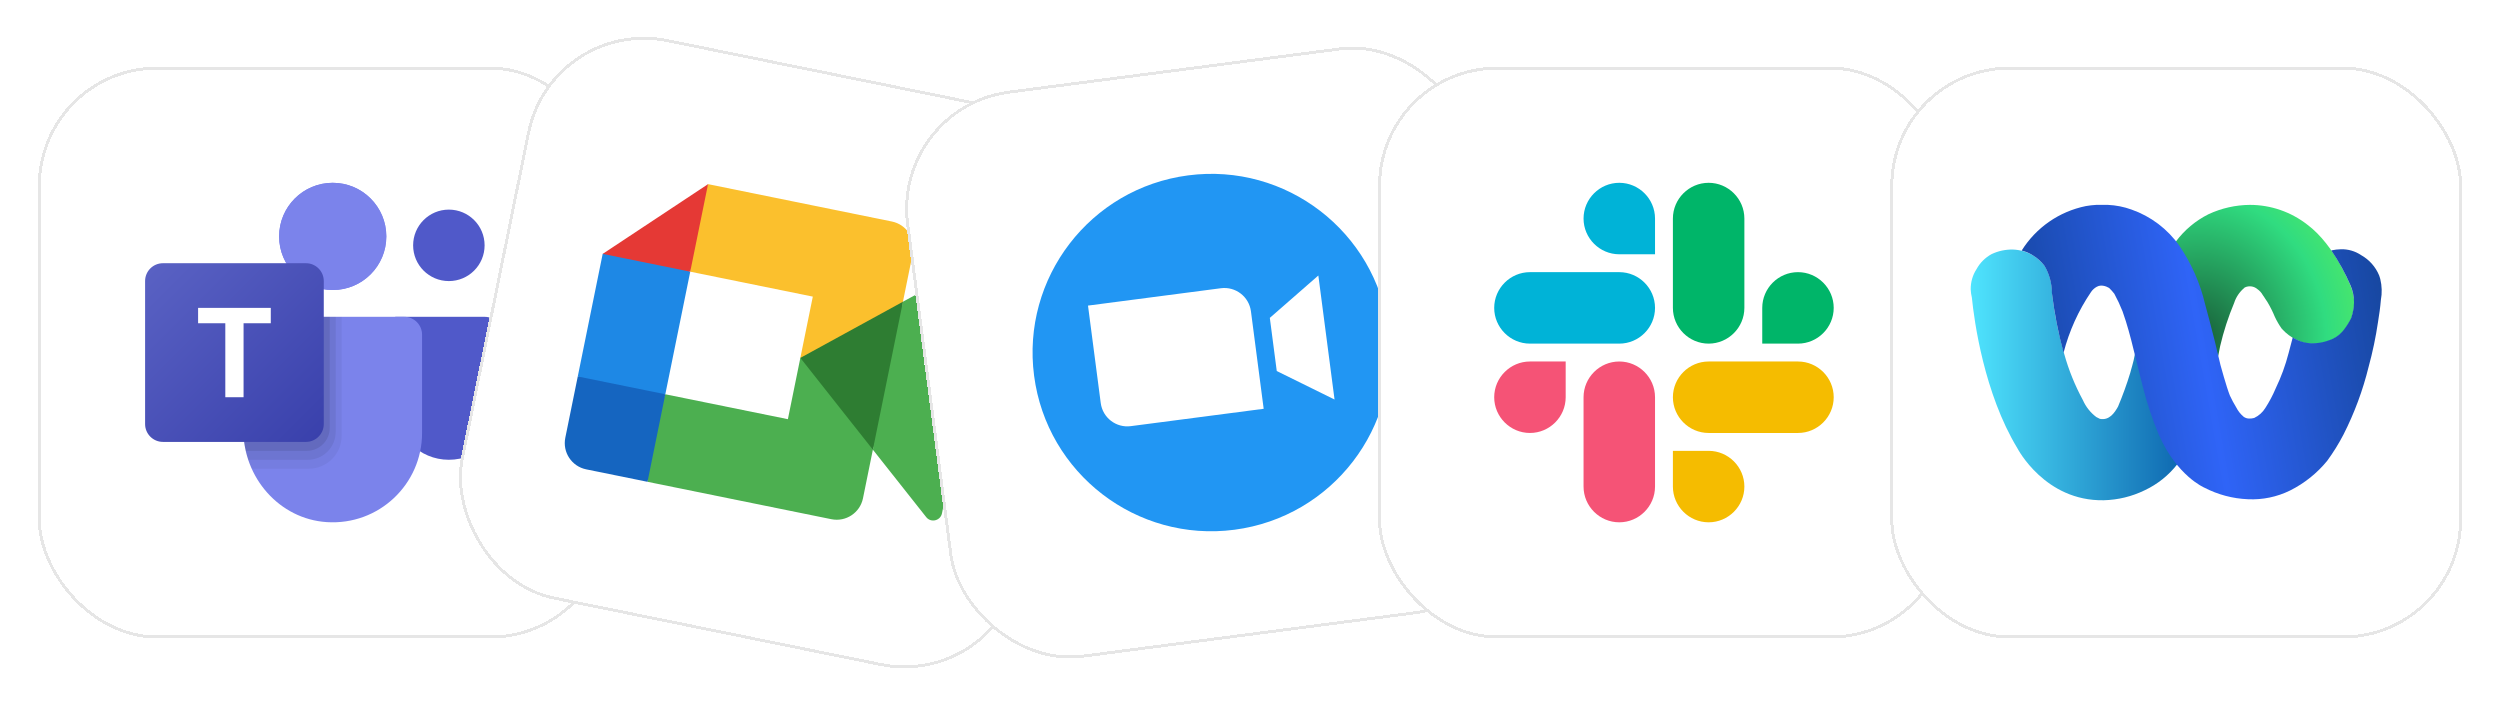 <svg
  width="264"
  height="75"
  viewBox="0 0 264 75"
  fill="none"
  xmlns="http://www.w3.org/2000/svg"
>
  <g filter="url(#filter0_d_2711_139973)">
    <rect
      x="4"
      y="6.41"
      width="60.383"
      height="60.383"
      rx="12.58"
      fill="white"
      shape-rendering="crispEdges"
    />
    <rect
      x="4.157"
      y="6.567"
      width="60.069"
      height="60.069"
      rx="12.422"
      stroke="#E6E6E6"
      stroke-width="0.314"
      shape-rendering="crispEdges"
    />
    <path
      d="M53.061 34.714V42.262C53.061 45.389 50.527 47.923 47.4 47.923C44.273 47.923 41.739 45.389 41.739 42.262V32.827H51.174C52.217 32.827 53.061 33.672 53.061 34.714ZM47.4 29.053C49.484 29.053 51.174 27.364 51.174 25.279C51.174 23.195 49.484 21.506 47.4 21.506C45.316 21.506 43.626 23.195 43.626 25.279C43.626 27.364 45.316 29.053 47.4 29.053Z"
      fill="#5059C9"
    />
    <path
      d="M44.57 34.714V45.093C44.57 50.511 40.002 54.863 34.507 54.507C29.492 54.182 25.7 49.794 25.7 44.769V32.827H42.683C43.725 32.827 44.57 33.672 44.57 34.714ZM35.135 29.997C38.262 29.997 40.796 27.463 40.796 24.336C40.796 21.209 38.262 18.675 35.135 18.675C32.008 18.675 29.474 21.209 29.474 24.336C29.474 27.463 32.008 29.997 35.135 29.997Z"
      fill="#7B83EB"
    />
    <path
      d="M35.135 29.997C38.261 29.997 40.796 27.462 40.796 24.336C40.796 21.209 38.261 18.675 35.135 18.675C32.008 18.675 29.474 21.209 29.474 24.336C29.474 27.462 32.008 29.997 35.135 29.997Z"
      fill="#7B83EB"
    />
    <path
      opacity="0.05"
      d="M36.078 45.394V32.827H25.7V44.769C25.7 46.216 26.024 47.607 26.591 48.867H32.605C34.524 48.867 36.078 47.312 36.078 45.394Z"
      fill="black"
    />
    <path
      opacity="0.07"
      d="M25.7 32.827V44.769C25.7 45.863 25.89 46.924 26.223 47.923H32.505C34.131 47.923 35.449 46.605 35.449 44.978V32.827H25.7Z"
      fill="black"
    />
    <path
      opacity="0.09"
      d="M34.821 32.827H25.7V44.769C25.7 45.526 25.795 46.263 25.959 46.98H32.404C33.739 46.98 34.82 45.898 34.82 44.564L34.821 32.827Z"
      fill="black"
    />
    <path
      d="M32.304 46.036H17.209C16.166 46.036 15.322 45.192 15.322 44.149V29.053C15.322 28.011 16.166 27.166 17.209 27.166H32.304C33.347 27.166 34.191 28.011 34.191 29.053V44.149C34.191 45.192 33.347 46.036 32.304 46.036Z"
      fill="url(#paint0_linear_2711_139973)"
    />
    <path
      d="M28.595 31.883H20.919V33.506H23.793V41.318H25.72V33.506H28.595V31.883Z"
      fill="white"
    />
  </g>
  <g filter="url(#filter1_d_2711_139973)">
    <rect
      x="58.172"
      y="1"
      width="60.383"
      height="60.383"
      rx="12.58"
      transform="rotate(11.492 58.172 1)"
      fill="white"
      shape-rendering="crispEdges"
    />
    <rect
      x="58.295"
      y="1.185"
      width="60.069"
      height="60.069"
      rx="12.422"
      transform="rotate(11.492 58.295 1.185)"
      stroke="#E6E6E6"
      stroke-width="0.314"
      shape-rendering="crispEdges"
    />
    <g clip-path="url(#clip0_2711_139973)">
      <path
        d="M72.153 26.949L69.145 41.742L83.938 44.75L86.946 29.957L72.153 26.949Z"
        fill="white"
      />
      <path
        d="M63.643 26.182L61.012 39.126L65.447 40.99L70.257 41.006L72.889 28.062L68.454 26.197L63.643 26.182Z"
        fill="#1E88E5"
      />
      <path
        d="M93.763 39.045L91.131 51.989C90.82 53.521 89.326 54.51 87.794 54.199L68.378 50.251L68.393 45.44L70.257 41.006L83.201 43.637L84.517 37.165L89.328 37.18L93.763 39.045Z"
        fill="#4CAF50"
      />
      <path
        d="M96.394 26.101L93.763 39.045L84.517 37.165L85.833 30.693L72.889 28.062L72.904 23.251L74.769 18.816L94.185 22.763C95.717 23.075 96.706 24.569 96.394 26.101Z"
        fill="#FBC02D"
      />
      <path
        d="M70.257 41.006L68.378 50.251L61.906 48.935C60.374 48.624 59.385 47.13 59.696 45.598L61.012 39.126L70.257 41.006Z"
        fill="#1565C0"
      />
      <path
        d="M74.769 18.816L72.889 28.062L63.643 26.182L74.769 18.816Z"
        fill="#E53935"
      />
      <path
        d="M94.688 39.233L92.175 46.858L84.517 37.165L95.351 31.232L94.688 39.233Z"
        fill="#2E7D32"
      />
      <path
        d="M104.695 27.894L99.473 53.579C99.315 54.355 98.321 54.606 97.82 53.994L92.175 46.858L95.351 31.232L103.335 26.867C104.035 26.499 104.853 27.118 104.695 27.894Z"
        fill="#4CAF50"
      />
    </g>
  </g>
  <g filter="url(#filter2_d_2711_139973)">
    <rect
      x="94.062"
      y="10.576"
      width="60.383"
      height="60.383"
      rx="12.58"
      transform="rotate(-7.444 94.062 10.576)"
      fill="white"
      shape-rendering="crispEdges"
    />
    <rect
      x="94.239"
      y="10.711"
      width="60.069"
      height="60.069"
      rx="12.422"
      transform="rotate(-7.444 94.239 10.711)"
      stroke="#E6E6E6"
      stroke-width="0.314"
      shape-rendering="crispEdges"
    />
    <path
      d="M130.356 55.312C140.689 53.962 147.972 44.49 146.622 34.157C145.271 23.823 135.8 16.541 125.466 17.891C115.133 19.241 107.85 28.712 109.2 39.046C110.55 49.38 120.022 56.662 130.356 55.312Z"
      fill="#2196F3"
    />
    <path
      d="M133.444 42.539L119.411 44.372C117.861 44.575 116.44 43.483 116.238 41.932L114.893 31.642L128.926 29.808C130.477 29.605 131.897 30.698 132.1 32.248L133.444 42.539Z"
      fill="white"
    />
    <path
      d="M140.928 41.561L134.826 38.552L134.093 32.939L139.217 28.463L140.928 41.561Z"
      fill="white"
    />
  </g>
  <g filter="url(#filter3_d_2711_139973)">
    <rect
      x="145.523"
      y="6.41"
      width="60.383"
      height="60.383"
      rx="12.58"
      fill="white"
      shape-rendering="crispEdges"
    />
    <rect
      x="145.68"
      y="6.567"
      width="60.069"
      height="60.069"
      rx="12.422"
      stroke="#E6E6E6"
      stroke-width="0.314"
      shape-rendering="crispEdges"
    />
    <path
      d="M176.658 41.319C176.658 43.394 178.356 45.093 180.432 45.093H189.867C191.942 45.093 193.64 43.394 193.64 41.319C193.64 39.243 191.942 37.545 189.867 37.545H180.432C178.356 37.545 176.658 39.243 176.658 41.319Z"
      fill="#F5BC00"
    />
    <path
      d="M176.658 46.98V50.754C176.658 52.829 178.356 54.527 180.432 54.527C182.507 54.527 184.206 52.829 184.206 50.754C184.206 48.678 182.507 46.98 180.432 46.98H176.658Z"
      fill="#F5BC00"
    />
    <path
      d="M170.997 37.545C168.921 37.545 167.223 39.243 167.223 41.319V50.754C167.223 52.829 168.921 54.527 170.997 54.527C173.073 54.527 174.771 52.829 174.771 50.754V41.319C174.771 39.243 173.073 37.545 170.997 37.545Z"
      fill="#F55376"
    />
    <path
      d="M165.336 37.545H161.562C159.486 37.545 157.788 39.243 157.788 41.319C157.788 43.394 159.486 45.093 161.562 45.093C163.638 45.093 165.336 43.394 165.336 41.319V37.545Z"
      fill="#F55376"
    />
    <path
      d="M174.771 31.884C174.771 29.808 173.073 28.11 170.997 28.11H161.562C159.486 28.11 157.788 29.808 157.788 31.884C157.788 33.959 159.486 35.658 161.562 35.658H170.997C173.073 35.658 174.771 33.959 174.771 31.884Z"
      fill="#00B3D7"
    />
    <path
      d="M174.771 26.223V22.449C174.771 20.373 173.073 18.675 170.997 18.675C168.921 18.675 167.223 20.373 167.223 22.449C167.223 24.525 168.921 26.223 170.997 26.223H174.771Z"
      fill="#00B3D7"
    />
    <path
      d="M180.432 35.658C182.507 35.658 184.206 33.959 184.206 31.884V22.449C184.206 20.373 182.507 18.675 180.432 18.675C178.356 18.675 176.658 20.373 176.658 22.449V31.884C176.658 33.959 178.356 35.658 180.432 35.658Z"
      fill="#00B569"
    />
    <path
      d="M186.093 35.658H189.867C191.942 35.658 193.64 33.959 193.64 31.884C193.64 29.808 191.942 28.11 189.867 28.11C187.791 28.11 186.093 29.808 186.093 31.884V35.658Z"
      fill="#00B569"
    />
  </g>
  <g filter="url(#filter4_d_2711_139973)">
    <rect
      x="199.615"
      y="6.41"
      width="60.383"
      height="60.383"
      rx="12.58"
      fill="white"
      shape-rendering="crispEdges"
    />
    <rect
      x="199.772"
      y="6.567"
      width="60.069"
      height="60.069"
      rx="12.422"
      stroke="#E6E6E6"
      stroke-width="0.314"
      shape-rendering="crispEdges"
    />
    <path
      d="M232.297 43.14L229.939 48.376C229.023 49.555 227.835 50.508 226.486 51.14C225.136 51.801 223.664 52.159 222.164 52.197C215.937 52.32 213.041 46.715 213.041 46.715C209.522 40.913 208.474 33.261 208.229 30.799C208.163 30.516 208.116 30.223 208.106 29.931C208.097 29.176 208.305 28.421 208.729 27.78C209.088 27.119 209.635 26.581 210.295 26.213C211.003 25.874 211.786 25.704 212.579 25.723C213.314 25.751 214.041 25.959 214.673 26.336C215.154 26.629 215.569 27.006 215.909 27.449C216.419 28.308 216.683 29.289 216.692 30.289C216.937 32.478 217.371 34.639 217.985 36.762C218.456 38.45 219.117 40.083 219.957 41.63C220.268 42.338 220.759 42.951 221.372 43.413L221.749 43.602C222.74 43.791 223.287 42.979 223.664 42.309C224.155 41.139 224.589 39.951 224.957 38.733C225.014 38.488 225.08 38.3 225.146 38.054C225.268 37.63 225.372 37.196 225.448 36.762L227.429 31.45L232.297 43.14Z"
      fill="url(#paint1_linear_2711_139973)"
    />
    <path
      d="M237.595 21.006C236.082 21.017 234.588 21.354 233.217 21.993C231.854 22.674 230.671 23.667 229.763 24.891L226.99 32.347L232.418 42.772L234.266 36.85L234.447 35.926C234.811 34.365 235.306 32.838 235.927 31.359C236.123 30.75 236.487 30.206 236.976 29.793L237.038 29.731C237.485 29.511 238.02 29.583 238.393 29.911C238.624 30.071 238.815 30.283 238.949 30.53C239.137 30.772 239.255 31.023 239.442 31.266C239.741 31.768 240.003 32.291 240.225 32.832C240.431 33.271 240.675 33.69 240.954 34.085C240.989 34.085 241.016 34.113 241.016 34.147C241.438 34.603 241.94 34.977 242.496 35.251C243.044 35.547 243.66 35.696 244.282 35.682C244.852 35.678 245.416 35.575 245.95 35.377C246.484 35.176 246.968 34.861 247.369 34.452C247.731 34.017 248.041 33.541 248.293 33.034C248.481 32.497 248.584 31.934 248.599 31.366C248.6 30.752 248.474 30.144 248.231 29.58C248.231 29.58 246.563 25.264 243.664 23.103C241.933 21.747 239.796 21.008 237.595 21.006Z"
      fill="url(#paint2_radial_2711_139973)"
    />
    <path
      d="M221.375 21.006C221.004 21.025 220.636 21.067 220.271 21.132C217.46 21.701 215.008 23.4 213.488 25.831C213.901 25.93 214.296 26.097 214.655 26.325C215.137 26.611 215.557 26.988 215.893 27.437C216.403 28.296 216.672 29.274 216.676 30.272C216.935 32.414 217.349 34.534 217.914 36.616C218.504 34.329 219.484 32.162 220.811 30.21C220.966 29.978 221.177 29.786 221.422 29.654C221.553 29.577 221.701 29.534 221.853 29.529C222.113 29.524 222.37 29.589 222.597 29.717C222.66 29.717 222.66 29.779 222.723 29.779C222.921 29.968 223.104 30.172 223.271 30.389C223.598 30.989 223.889 31.609 224.14 32.245C224.633 33.6 225.065 35.323 225.065 35.323L226.294 40.257C226.724 41.962 227.282 43.632 227.962 45.254C229.874 49.632 232.771 50.862 232.771 50.862C234.202 51.606 235.78 52.026 237.392 52.091C238.927 52.164 240.455 51.846 241.833 51.167C243.346 50.411 244.68 49.343 245.75 48.034C246.394 47.155 246.97 46.228 247.472 45.261C248.628 42.985 249.519 40.583 250.127 38.103C250.55 36.558 250.879 34.989 251.114 33.404C251.24 32.621 251.357 31.838 251.42 31.055C251.556 30.32 251.534 29.564 251.358 28.838C251.303 28.713 251.303 28.587 251.24 28.463C250.864 27.549 250.191 26.791 249.328 26.309C248.708 25.893 247.975 25.678 247.229 25.69C246.876 25.696 246.524 25.739 246.18 25.815C246.977 26.979 247.658 28.216 248.216 29.512C248.459 30.076 248.585 30.684 248.584 31.298C248.569 31.867 248.466 32.429 248.278 32.966C248.026 33.473 247.717 33.949 247.354 34.384C246.972 34.814 246.483 35.133 245.935 35.309C245.401 35.509 244.837 35.614 244.267 35.622C243.504 35.636 242.753 35.42 242.113 35.003L241.675 36.663C241.345 37.94 240.892 39.181 240.32 40.368C240.014 41.096 239.645 41.796 239.216 42.458C238.935 42.915 238.527 43.28 238.041 43.508C237.861 43.559 237.672 43.58 237.486 43.57C237.286 43.565 237.091 43.499 236.93 43.382C236.604 43.109 236.338 42.773 236.147 42.395C235.898 41.989 235.673 41.568 235.473 41.135C235.105 40.21 234.486 37.931 234.486 37.931L233.907 35.495L233.288 33.092L232.857 31.486C232.338 29.281 231.417 27.192 230.139 25.322C228.895 23.551 227.129 22.215 225.087 21.5C224.284 21.21 223.442 21.043 222.589 21.006H221.375Z"
      fill="url(#paint3_linear_2711_139973)"
    />
  </g>
  <defs>
    <filter
      id="filter0_d_2711_139973"
      x="0.226"
      y="3.265"
      width="67.931"
      height="67.931"
      filterUnits="userSpaceOnUse"
      color-interpolation-filters="sRGB"
    >
      <feFlood flood-opacity="0" result="BackgroundImageFix" />
      <feColorMatrix
        in="SourceAlpha"
        type="matrix"
        values="0 0 0 0 0 0 0 0 0 0 0 0 0 0 0 0 0 0 127 0"
        result="hardAlpha"
      />
      <feOffset dy="0.629" />
      <feGaussianBlur stdDeviation="1.887" />
      <feComposite in2="hardAlpha" operator="out" />
      <feColorMatrix
        type="matrix"
        values="0 0 0 0 0 0 0 0 0 0 0 0 0 0 0 0 0 0 0.1 0"
      />
      <feBlend
        mode="normal"
        in2="BackgroundImageFix"
        result="effect1_dropShadow_2711_139973"
      />
      <feBlend
        mode="normal"
        in="SourceGraphic"
        in2="effect1_dropShadow_2711_139973"
        result="shape"
      />
    </filter>
    <filter
      id="filter1_d_2711_139973"
      x="42.368"
      y="-2.145"
      width="78.75"
      height="78.75"
      filterUnits="userSpaceOnUse"
      color-interpolation-filters="sRGB"
    >
      <feFlood flood-opacity="0" result="BackgroundImageFix" />
      <feColorMatrix
        in="SourceAlpha"
        type="matrix"
        values="0 0 0 0 0 0 0 0 0 0 0 0 0 0 0 0 0 0 127 0"
        result="hardAlpha"
      />
      <feOffset dy="0.629" />
      <feGaussianBlur stdDeviation="1.887" />
      <feComposite in2="hardAlpha" operator="out" />
      <feColorMatrix
        type="matrix"
        values="0 0 0 0 0 0 0 0 0 0 0 0 0 0 0 0 0 0 0.1 0"
      />
      <feBlend
        mode="normal"
        in2="BackgroundImageFix"
        result="effect1_dropShadow_2711_139973"
      />
      <feBlend
        mode="normal"
        in="SourceGraphic"
        in2="effect1_dropShadow_2711_139973"
        result="shape"
      />
    </filter>
    <filter
      id="filter2_d_2711_139973"
      x="90.289"
      y="-0.392"
      width="75.245"
      height="75.245"
      filterUnits="userSpaceOnUse"
      color-interpolation-filters="sRGB"
    >
      <feFlood flood-opacity="0" result="BackgroundImageFix" />
      <feColorMatrix
        in="SourceAlpha"
        type="matrix"
        values="0 0 0 0 0 0 0 0 0 0 0 0 0 0 0 0 0 0 127 0"
        result="hardAlpha"
      />
      <feOffset dy="0.629" />
      <feGaussianBlur stdDeviation="1.887" />
      <feComposite in2="hardAlpha" operator="out" />
      <feColorMatrix
        type="matrix"
        values="0 0 0 0 0 0 0 0 0 0 0 0 0 0 0 0 0 0 0.1 0"
      />
      <feBlend
        mode="normal"
        in2="BackgroundImageFix"
        result="effect1_dropShadow_2711_139973"
      />
      <feBlend
        mode="normal"
        in="SourceGraphic"
        in2="effect1_dropShadow_2711_139973"
        result="shape"
      />
    </filter>
    <filter
      id="filter3_d_2711_139973"
      x="141.749"
      y="3.265"
      width="67.931"
      height="67.931"
      filterUnits="userSpaceOnUse"
      color-interpolation-filters="sRGB"
    >
      <feFlood flood-opacity="0" result="BackgroundImageFix" />
      <feColorMatrix
        in="SourceAlpha"
        type="matrix"
        values="0 0 0 0 0 0 0 0 0 0 0 0 0 0 0 0 0 0 127 0"
        result="hardAlpha"
      />
      <feOffset dy="0.629" />
      <feGaussianBlur stdDeviation="1.887" />
      <feComposite in2="hardAlpha" operator="out" />
      <feColorMatrix
        type="matrix"
        values="0 0 0 0 0 0 0 0 0 0 0 0 0 0 0 0 0 0 0.1 0"
      />
      <feBlend
        mode="normal"
        in2="BackgroundImageFix"
        result="effect1_dropShadow_2711_139973"
      />
      <feBlend
        mode="normal"
        in="SourceGraphic"
        in2="effect1_dropShadow_2711_139973"
        result="shape"
      />
    </filter>
    <filter
      id="filter4_d_2711_139973"
      x="195.841"
      y="3.265"
      width="67.931"
      height="67.931"
      filterUnits="userSpaceOnUse"
      color-interpolation-filters="sRGB"
    >
      <feFlood flood-opacity="0" result="BackgroundImageFix" />
      <feColorMatrix
        in="SourceAlpha"
        type="matrix"
        values="0 0 0 0 0 0 0 0 0 0 0 0 0 0 0 0 0 0 127 0"
        result="hardAlpha"
      />
      <feOffset dy="0.629" />
      <feGaussianBlur stdDeviation="1.887" />
      <feComposite in2="hardAlpha" operator="out" />
      <feColorMatrix
        type="matrix"
        values="0 0 0 0 0 0 0 0 0 0 0 0 0 0 0 0 0 0 0.1 0"
      />
      <feBlend
        mode="normal"
        in2="BackgroundImageFix"
        result="effect1_dropShadow_2711_139973"
      />
      <feBlend
        mode="normal"
        in="SourceGraphic"
        in2="effect1_dropShadow_2711_139973"
        result="shape"
      />
    </filter>
    <linearGradient
      id="paint0_linear_2711_139973"
      x1="15.933"
      y1="27.778"
      x2="33.628"
      y2="45.473"
      gradientUnits="userSpaceOnUse"
    >
      <stop stop-color="#5961C3" />
      <stop offset="1" stop-color="#3A41AC" />
    </linearGradient>
    <linearGradient
      id="paint1_linear_2711_139973"
      x1="231.225"
      y1="38.96"
      x2="207.79"
      y2="38.96"
      gradientUnits="userSpaceOnUse"
    >
      <stop stop-color="#0C63AD" />
      <stop offset="1" stop-color="#50E6FF" />
    </linearGradient>
    <radialGradient
      id="paint2_radial_2711_139973"
      cx="0"
      cy="0"
      r="1"
      gradientUnits="userSpaceOnUse"
      gradientTransform="translate(232.074 35.257) scale(20.581 23.164)"
    >
      <stop stop-color="#185C37" />
      <stop offset="0.661" stop-color="#30DC80" />
      <stop offset="1" stop-color="#5EEE5C" />
    </radialGradient>
    <linearGradient
      id="paint3_linear_2711_139973"
      x1="208.664"
      y1="40.281"
      x2="257"
      y2="31.758"
      gradientUnits="userSpaceOnUse"
    >
      <stop stop-color="#103F8D" />
      <stop offset="0.494" stop-color="#2F64F7" />
      <stop offset="1" stop-color="#11408B" />
    </linearGradient>
    <clipPath id="clip0_2711_139973">
      <rect
        width="45.287"
        height="45.287"
        fill="white"
        transform="translate(64.065 9.9) rotate(11.492)"
      />
    </clipPath>
  </defs>
</svg>
